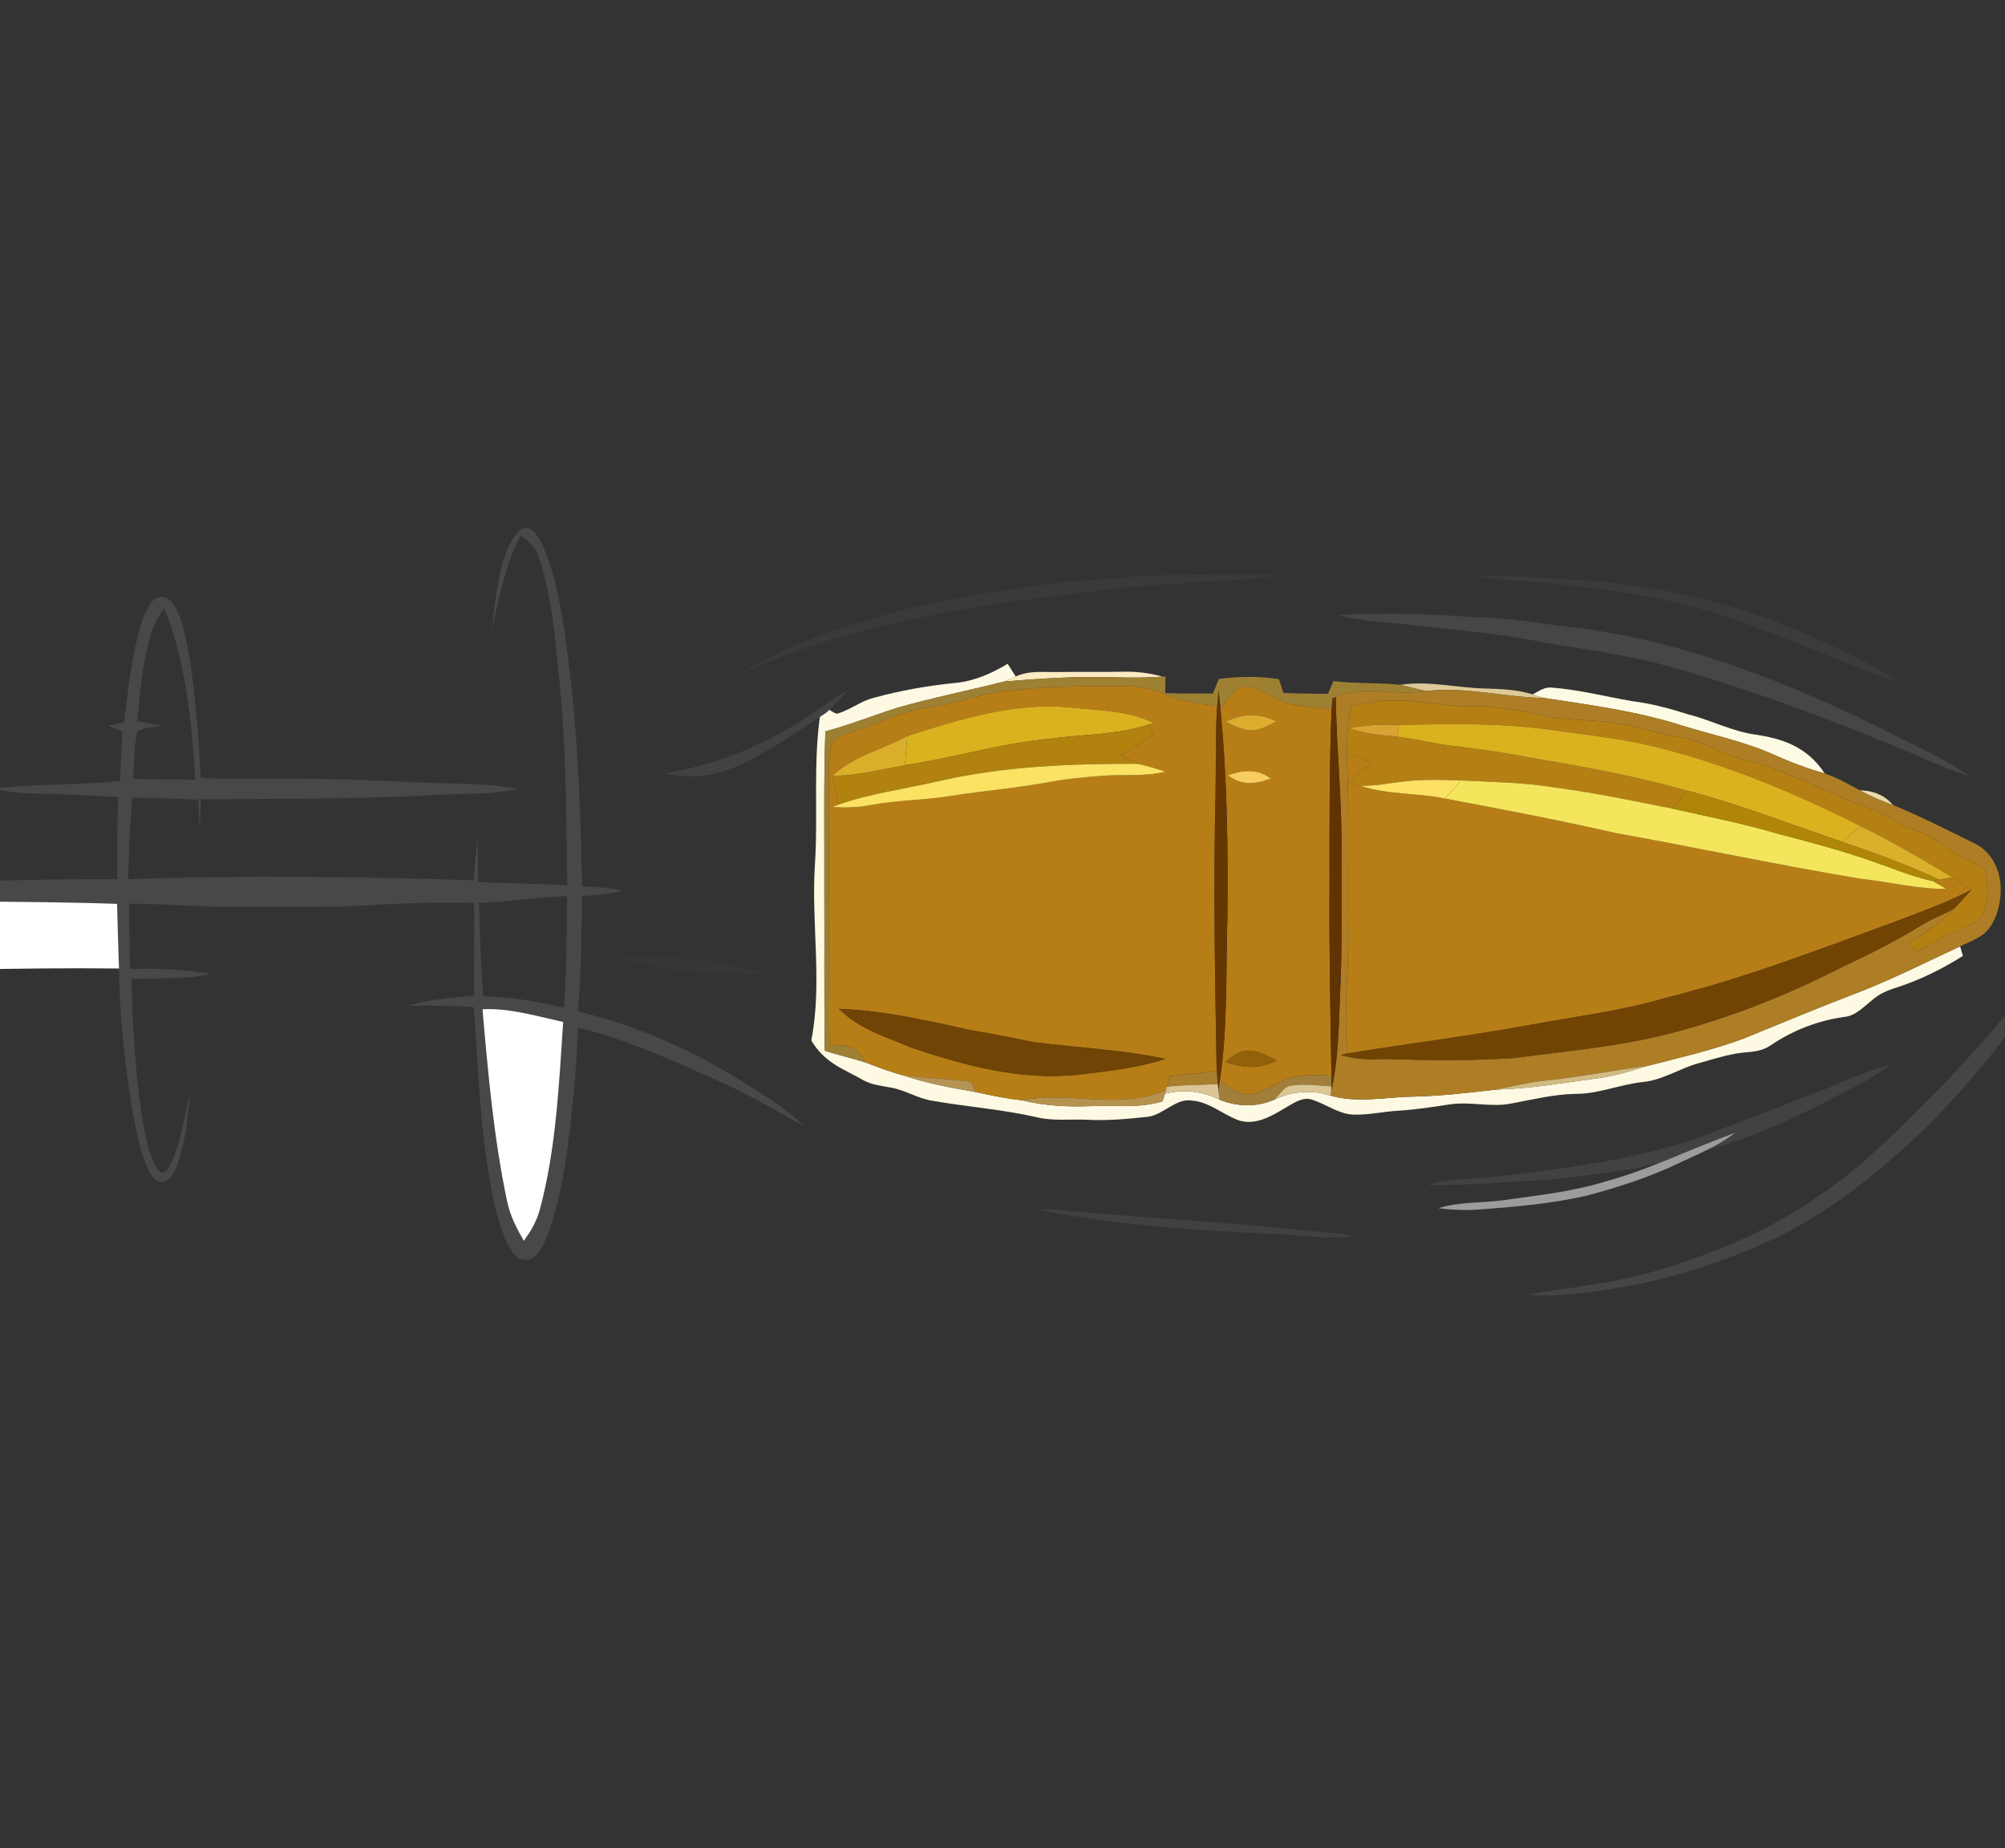 <?xml version="1.0" encoding="UTF-8" standalone="no"?>
<svg
   xmlns:dc="http://purl.org/dc/elements/1.1/"
   xmlns:cc="http://creativecommons.org/ns#"
   xmlns:rdf="http://www.w3.org/1999/02/22-rdf-syntax-ns#"
   xmlns:svg="http://www.w3.org/2000/svg"
   xmlns="http://www.w3.org/2000/svg"
   xmlns:sodipodi="http://sodipodi.sourceforge.net/DTD/sodipodi-0.dtd"
   xmlns:inkscape="http://www.inkscape.org/namespaces/inkscape"
   width="89.513pt"
   height="82.5pt"
   viewBox="0 0 89.513 82.5"
   version="1.1"
   id="svg334"
   sodipodi:docname="BULLET SPEED.svg"
   inkscape:version="1.0.2 (e86c870879, 2021-01-15, custom)">
  <rect x="0" y="0" width="89.513" height="82.5" fill="#333333" stroke="none"/>
  <defs
     id="defs338" />
  <sodipodi:namedview
     pagecolor="#ffffff"
     bordercolor="#666666"
     borderopacity="1"
     objecttolerance="10"
     gridtolerance="10"
     guidetolerance="10"
     inkscape:pageopacity="0"
     inkscape:pageshadow="2"
     inkscape:window-width="1920"
     inkscape:window-height="1017"
     id="namedview336"
     showgrid="false"
     inkscape:zoom="4.6289063"
     inkscape:cx="43.355483"
     inkscape:cy="49.709314"
     inkscape:window-x="-8"
     inkscape:window-y="-8"
     inkscape:window-maximized="1"
     inkscape:current-layer="svg334"
     inkscape:document-rotation="0" />
  <g
     id="#484846ff"
     transform="matrix(-0.132,0,0,0.211,102.7,-67.238)">
    <path
       fill="#484846"
       opacity="1"
       d="m 598.59,430.6 c 2.66,-0.93 5.26,0.92 6.82,2.95 4.19,5.26 5.08,12.13 6.29,18.52 -2.43,-7.08 -4.83,-14.36 -9.78,-20.16 -2.35,1.22 -5.06,2.31 -6.25,4.87 -4.23,7.81 -5.35,16.79 -6.76,25.44 -2.44,14.44 -2.35,29.13 -2.73,43.73 10.03,-0.33 20.06,-0.43 30.08,-0.63 0.07,-3.16 0.15,-6.31 0.26,-9.46 0.5,3 0.92,6.01 1.36,9.03 38.94,-0.75 77.89,-1.08 116.83,-0.22 -0.26,-5.77 -0.6,-11.53 -1.36,-17.24 -7.47,0.17 -14.95,0.08 -22.41,0.44 -0.16,2.15 -0.32,4.3 -0.49,6.46 -0.13,-2.2 -0.24,-4.38 -0.34,-6.56 -25.04,-0.13 -50.08,-0.03 -75.11,-0.77 -10.73,-0.65 -21.54,0.1 -32.21,-1.47 9.69,-1.1 19.45,-1.07 29.18,-1.21 18.34,-0.58 36.68,-0.99 55.02,-0.92 7.73,-0.04 15.47,0.14 23.19,-0.16 0.82,-9.62 1.79,-19.33 4.68,-28.59 1.09,-3.17 2.39,-6.53 5.13,-8.63 2.18,-1.72 5.51,-1.32 7.43,0.6 1.92,1.85 3.09,4.31 4.08,6.75 2.27,5.83 3.38,12.01 4.53,18.13 1.81,0.22 3.62,0.46 5.44,0.73 l -0.88,0.22 c -1.31,0.31 -2.62,0.62 -3.92,0.93 0.22,3.49 0.5,6.98 0.73,10.48 14.24,1.02 28.54,0.52 42.78,1.7 -5.36,0.72 -10.76,0.99 -16.15,1.02 -8.65,0.05 -17.29,0.5 -25.94,0.67 0.2,5.81 0.4,11.62 0.27,17.44 16.22,-0.11 32.43,0.16 48.65,0.44 7.16,0.12 14.35,-0.23 21.48,0.67 -2.91,0.58 -5.79,1.32 -8.66,2.04 8.05,-0.42 16.1,-1.02 24.18,-0.85 -0.68,0.64 -1.35,1.29 -2.01,1.95 -27.86,0.61 -55.72,0.35 -83.57,0.94 -0.15,4.56 -0.42,9.12 -0.65,13.68 -0.05,0.88 -0.09,1.76 -0.12,2.65 -0.31,8.37 -1.76,16.66 -3.73,24.78 -1.14,4.3 -2.34,8.64 -4.41,12.6 -1.16,2.03 -2.61,4.18 -4.9,5.01 -2.44,0.62 -5,-0.84 -6.21,-2.95 -2.94,-4.68 -3.89,-10.26 -4.57,-15.65 1.93,5.23 3.16,10.99 6.83,15.35 0.83,0.99 2.46,2.06 3.65,0.99 3.56,-3.02 4.69,-7.85 5.88,-12.16 2.14,-9.29 3.04,-18.84 3.35,-28.36 -8.93,-0.39 -17.91,0.2 -26.78,-1.1 9.04,-0.99 18.14,-1.2 27.22,-1.05 0.26,-4.61 0.33,-9.22 0.31,-13.82 -13.11,0.01 -26.19,0.87 -39.3,0.65 -11.96,-0.01 -23.93,0.08 -35.9,-0.11 -13.78,-0.56 -27.58,-0.93 -41.37,-0.7 -0.15,6.53 -0.16,13.07 -0.02,19.61 7.48,0.53 15.02,0.69 22.4,2.18 -7.47,-0.09 -14.94,-0.13 -22.4,0.29 -1.36,13.87 -2.24,28.01 -6.8,41.3 -1.45,3.81 -3.11,7.78 -6.23,10.55 -2.14,1.89 -5.48,2.14 -7.89,0.63 -2.25,-1.42 -3.72,-3.74 -4.97,-6.02 -3.46,-6.62 -5.3,-13.93 -6.63,-21.23 -1.29,-6.91 -2.23,-13.9 -2.62,-20.93 -16.06,2.44 -31.72,6.84 -47.32,11.23 -9.86,2.75 -19.49,6.22 -29.13,9.63 6.21,-3.84 13.08,-6.37 19.83,-9.07 18.25,-7.16 37.27,-12.35 56.67,-15.23 -1.28,-8.08 -1.21,-16.27 -1.43,-24.42 -4.57,-0.12 -9.15,-0.42 -13.68,-1.06 4.52,-0.81 9.12,-0.84 13.7,-0.97 0.45,-18.13 1.63,-36.36 5.94,-54.03 1.42,-5.79 3.13,-11.63 6.36,-16.69 1.29,-1.96 2.83,-3.96 5.08,-4.86 m 123.96,16.76 c -7.26,10.67 -9.25,23.75 -10.64,36.29 7.02,-0.13 14.05,-0.04 21.08,-0.22 -0.32,-3.37 -0.32,-6.81 -1.33,-10.07 -2.87,-0.83 -5.87,-0.93 -8.82,-1.11 2.92,-0.27 5.83,-0.6 8.73,-0.99 -0.82,-6.21 -1.84,-12.5 -4.44,-18.24 -1.03,-2.26 -2.87,-3.94 -4.58,-5.66 m -136.31,60.89 c 0.11,7.88 0.16,15.78 1.04,23.63 9.03,-1.35 18.12,-2.37 27.26,-2.42 0.97,-6.55 1.18,-13.16 1.44,-19.76 -9.93,-0.22 -19.81,-1.27 -29.74,-1.45 m 1.31,26.63 c 1.42,13.36 2.46,27.06 7.84,39.55 1.14,2.73 3.27,4.84 5.46,6.76 2.27,-2.49 4.57,-5.1 5.66,-8.36 4.47,-13.14 6.43,-26.95 8.34,-40.65 -9.19,-0.28 -18.24,1.45 -27.3,2.7 z"
       id="path181" />
  </g>
  <g
     id="#3b3b3bff"
     transform="matrix(-0.132,0,0,0.211,102.7,-67.238)">
    <path
       fill="#3b3b3b"
       opacity="1"
       d="m 240.92,441.48 c 12.42,-0.29 24.81,-1.25 37.24,-1.05 -7.92,1.37 -15.97,0.88 -23.94,1.6 -21.45,1.42 -42.99,3.14 -63.99,7.98 -14.54,3.31 -29.01,6.9 -43.46,10.63 -3.56,0.92 -7.16,1.7 -10.79,2.28 9.17,-3.98 18.87,-6.56 28.45,-9.35 24.88,-7.18 50.68,-10.68 76.49,-12.09 z"
       id="path184" />
  </g>
  <g
     id="#3a3a3aff"
     transform="matrix(-0.132,0,0,0.211,102.7,-67.238)">
    <path
       fill="#3a3a3a"
       opacity="1"
       d="m 345.75,440.36 c 16.91,0.06 33.84,-0.37 50.74,0.41 7.04,0.51 14.09,0.63 21.14,1.01 19.2,1.51 38.42,3.15 57.42,6.37 17.58,2.94 35.17,6.48 51.95,12.65 -6.49,-1.36 -12.87,-3.17 -19.34,-4.59 -31.85,-6.79 -64.34,-9.92 -96.79,-12.24 -12.94,-1.18 -25.93,-1.5 -38.9,-2.26 -8.75,-0.19 -17.5,-0.47 -26.22,-1.35 z"
       id="path187" />
  </g>
  <g
     id="#464646ff"
     transform="matrix(-0.132,0,0,0.211,102.7,-67.238)">
    <path
       fill="#464646"
       opacity="1"
       d="m 278.98,449.27 c 15.47,-0.73 30.98,-1.1 46.46,-0.46 -8.41,1.44 -16.96,1.46 -25.44,2.12 -13.25,0.91 -26.51,1.63 -39.71,3.13 -14.65,1.7 -29.39,2.75 -43.96,5.12 -29.72,5.13 -59.1,12.01 -88.24,19.75 -5.31,1.47 -10.64,2.91 -16.07,3.91 8.35,-3.73 17.22,-6.01 25.88,-8.84 33.94,-10.73 68.78,-19.21 104.3,-22.33 12.26,-0.77 24.48,-2.38 36.78,-2.4 z"
       id="path190" />
  </g>
  <g
     id="#fef9e2ff"
     transform="matrix(-0.132,0,0,0.211,102.7,-67.238)">
    <path
       fill="#fef9e2"
       opacity="1"
       d="m 437.23,459.1 c 5.7,2.15 11.65,3.71 17.75,4.05 9.3,0.59 18.57,1.6 27.75,3.18 4.2,0.66 8.07,2.66 12.27,3.33 1.48,-0.25 2.82,-0.99 4.19,-1.59 0.29,0.18 0.88,0.54 1.17,0.71 2.83,10.76 0.91,21.98 2.06,32.92 1.26,12.34 -2.58,24.98 1.21,37.09 -4.62,4.91 -11.41,6.14 -17.46,8.36 -3.09,1.08 -6.38,1.24 -9.6,1.62 -4.42,0.5 -8.61,2.12 -13.02,2.68 -12.14,1.37 -24.38,1.87 -36.48,3.63 -5.4,0.76 -10.85,0.35 -16.28,0.47 -6.96,0.26 -13.93,-0.14 -20.87,-0.6 -5.23,-0.35 -9.77,-4.09 -15.14,-3.43 -5.33,0.22 -10.1,2.76 -15.17,4.05 -5.38,1.31 -10.85,-0.44 -15.84,-2.36 -3.03,-1.05 -6.17,-2.57 -9.45,-1.91 -4.6,0.9 -8.95,3.01 -13.69,3.16 -5.19,0.17 -10.35,-0.63 -15.53,-0.81 -5.81,-0.22 -11.6,-0.78 -17.38,-1.33 -6.93,-0.68 -13.89,0.68 -20.81,-0.19 -7.28,-0.84 -14.54,-1.98 -21.88,-2.04 -7.67,0.01 -15.13,-2.03 -22.75,-2.52 -6.47,-0.36 -12.5,-2.91 -18.83,-3.98 -3.97,-0.69 -7.92,-1.47 -11.92,-1.96 -4.11,-0.53 -8.42,-0.13 -12.32,-1.79 -7.98,-3.38 -16.53,-5.31 -25.15,-6.05 -3.65,-0.21 -6.71,-2.31 -9.88,-3.88 -2.75,-1.4 -5.82,-1.94 -8.81,-2.58 -7.25,-1.51 -14.35,-3.72 -21.24,-6.43 0.24,-0.51 0.72,-1.52 0.96,-2.02 11.08,3.23 22.1,6.69 33.31,9.47 13.36,3.18 26.65,6.64 39.96,10.05 10.7,2.47 21.6,4.02 32.44,5.77 5.4,1.01 10.8,2.1 16.28,2.56 11.6,0.96 23.18,2.27 34.83,2.45 9.34,0.66 18.69,1.36 28.06,1.49 9.37,0.07 18.82,1.46 28.13,-0.22 6.23,-1.26 12.65,-0.98 18.75,0.81 6.11,1.7 12.59,1.6 18.72,0.05 5.98,-1.86 12.31,-2.22 18.48,-1.25 0.19,0.4 0.55,1.2 0.74,1.6 7.97,1.56 16.13,0.78 24.2,1.02 7.83,0.19 15.68,-0.05 23.44,-1.24 5.3,-0.33 10.56,-1.06 15.83,-1.77 8.06,-0.87 16.13,-1.79 24.07,-3.46 4.3,-0.7 8.54,-1.7 12.78,-2.73 4.63,-0.95 9.33,-1.58 13.97,-2.53 0.25,-11.31 0.06,-22.63 0.15,-33.95 -0.08,-11.2 0.26,-22.41 -0.35,-33.6 -8.07,-1.36 -16.02,-3.33 -24.05,-4.94 -12.12,-2.18 -24.35,-3.7 -36.51,-5.62 -1.29,-0.34 -2.55,-0.72 -3.82,-1.06 0.9,-0.9 1.82,-1.79 2.73,-2.68 z"
       id="path196" />
  </g>
  <g
     id="#fbeac3ff"
     transform="matrix(-0.132,0,0,0.211,102.7,-67.238)">
    <path
       fill="#fbeac3"
       opacity="1"
       d="m 384.83,461.82 c 4.34,-0.78 8.76,-1.1 13.17,-1.05 7.33,0.11 14.67,-0.02 22,0.07 4.84,0.08 9.78,-0.41 14.5,0.94 1.27,0.34 2.53,0.72 3.82,1.06 -12.1,-0.62 -24.21,-1.13 -36.32,-0.9 -5.72,0.11 -11.45,0.13 -17.17,-0.12 z"
       id="path199" />
  </g>
  <path
     fill="#424242"
     opacity="1"
     d="m 37.861,30.812 c -0.412,0.232 -0.817,0.492 -1.216,0.775 -2.205,1.576 -4.571,2.552 -6.971,2.935 0.971,0.226 1.965,0.173 2.92,-0.19 1.486,-0.594 2.891,-1.602 4.304,-2.523 0.038,-0.036 0.116,-0.112 0.154,-0.15 0.275,-0.27 0.544,-0.556 0.81,-0.847 z"
     id="path204"
     style="stroke-width:0.167" />
  <path
     fill="#424242"
     opacity="1"
     d="m 84.423,47.52 c -1.197,0.281 -2.347,0.909 -3.526,1.323 -1.679,0.668 -3.367,1.278 -5.045,1.95 -2.991,0.997 -6.043,1.388 -9.085,1.737 -1.005,0.127 -2.02,0.068 -3.016,0.361 1.765,0.044 3.526,-0.142 5.289,-0.22 2.338,-0.237 4.682,-0.522 6.981,-1.285 2.182,-0.568 4.31,-1.568 6.406,-2.675 0.679,-0.338 1.347,-0.725 1.995,-1.192 z"
     id="path206"
     style="stroke-width:0.167" />
  <g
     id="#9e8033ff"
     transform="matrix(-0.132,0,0,0.211,102.7,-67.238)">
    <path
       fill="#9e8033"
       opacity="1"
       d="m 345.47,462.36 c 6.76,-0.69 13.57,-0.59 20.34,-0.07 0.65,1.03 1.31,2.06 1.97,3.1 5.39,0.02 10.78,0.01 16.17,-0.09 -0.04,-0.88 -0.11,-2.63 -0.14,-3.51 l 1.02,0.03 c 5.72,0.25 11.45,0.23 17.17,0.12 12.11,-0.23 24.22,0.28 36.32,0.9 12.16,1.92 24.39,3.44 36.51,5.62 8.03,1.61 15.98,3.58 24.05,4.94 0.61,11.19 0.27,22.4 0.35,33.6 -0.09,11.32 0.1,22.64 -0.15,33.95 -4.64,0.95 -9.34,1.58 -13.97,2.53 1.43,-1.21 2.81,-2.69 4.69,-3.15 2.52,-0.58 5.12,-0.55 7.7,-0.66 0.27,-18.9 0.04,-37.8 0.26,-56.7 -0.12,-2.48 -0.05,-5.13 -1.32,-7.34 -2.64,-1.41 -5.64,-1.88 -8.52,-2.53 -7.4,-1.47 -14.62,-3.91 -22.17,-4.53 -10.29,-0.83 -20.34,-3.53 -30.69,-3.82 -13,-1.14 -26.06,-0.82 -39.09,-0.91 -4.14,0.07 -8.24,0.74 -12.23,1.83 -5.68,1.51 -11.56,1.96 -17.4,2.35 -0.15,-1.15 -0.31,-2.27 -0.47,-3.4 -0.22,1.37 -0.43,2.75 -0.63,4.13 -2.44,-2.1 -4.97,-4.74 -8.39,-4.88 -4.91,0.06 -9.25,2.74 -14.02,3.52 -5.01,0.85 -10.11,0.88 -15.15,1.48 -0.08,-0.82 -0.19,-1.64 -0.31,-2.44 -0.28,-0.08 -0.84,-0.23 -1.12,-0.31 -10.11,-2.75 -20.57,-0.07 -30.83,-1.27 3,-0.37 5.98,-0.93 8.99,-1.3 7.53,-0.52 15.1,-0.2 22.63,-0.8 0.61,0.9 1.22,1.8 1.83,2.71 5.04,-0.03 10.07,-0.07 15.1,-0.2 0.5,-0.97 1,-1.94 1.5,-2.9 z"
       id="path209" />
  </g>
  <g
     id="#deca99ff"
     transform="matrix(-0.132,0,0,0.211,102.7,-67.238)">
    <path
       fill="#deca99"
       opacity="1"
       d="m 275.95,464.32 c 9.49,-0.14 18.96,-1.69 28.46,-0.77 -3.01,0.37 -5.99,0.93 -8.99,1.3 -13.27,-0.94 -26.43,1.35 -39.68,1.49 1.29,-0.25 2.59,-0.5 3.89,-0.76 5.37,-1.06 10.86,-1.14 16.32,-1.26 z"
       id="path212" />
  </g>
  <g
     id="#fefbe4ff"
     transform="matrix(-0.132,0,0,0.211,102.7,-67.238)">
    <path
       fill="#fefbe4"
       opacity="1"
       d="m 226.05,467 c 9.04,-0.98 18.04,-2.44 27.13,-2.86 2.25,-0.2 4.36,0.71 6.45,1.44 -1.3,0.26 -2.6,0.51 -3.89,0.76 -15.48,1.47 -31.03,2.74 -46.31,5.77 -10.45,2.06 -21.08,3.34 -31.36,6.23 -5.66,1.6 -11.4,2.93 -17.19,3.97 6.14,-5.93 15,-7.39 23.16,-8.21 7.79,-0.59 15.25,-3.09 22.94,-4.29 6.31,-1.26 12.65,-2.32 19.07,-2.81 z"
       id="path215" />
  </g>
  <g
     id="#b77e17ff"
     transform="matrix(-0.132,0,0,0.211,102.7,-67.238)">
    <path
       fill="#b77e17"
       opacity="1"
       d="m 342.83,467.39 c 4.77,-0.78 9.11,-3.46 14.02,-3.52 3.42,0.14 5.95,2.78 8.39,4.88 -2.28,14.62 -2.6,29.47 -2.33,44.24 0.54,11.42 -0.14,23.01 2.52,34.22 -3.28,1.46 -6.67,3.32 -10.38,3.01 -4.91,-0.54 -9.38,-2.89 -14.24,-3.63 -4.34,-0.68 -8.74,-0.47 -13.11,-0.38 0.4,-13.73 0.83,-27.46 0.65,-41.2 0.01,-12.05 0.1,-24.11 -0.67,-36.14 5.04,-0.6 10.14,-0.63 15.15,-1.48 m 3.51,3.88 c 2.79,0.97 5.66,1.94 8.64,1.93 2.89,-0.12 5.69,-0.96 8.42,-1.85 -5.55,-1.77 -11.49,-1.83 -17.06,-0.08 m 1.92,12.09 c 4.78,1.19 9.92,1.61 14.45,-0.68 -4.81,-1.05 -9.9,-1.53 -14.45,0.68 m -2.04,59.65 c 5.63,1.88 11.64,1.68 17.34,0.29 -2.09,-1.01 -4.21,-2.14 -6.57,-2.33 -3.7,-0.24 -7.29,0.91 -10.77,2.04 z"
       id="path218" />
    <path
       fill="#b77e17"
       opacity="1"
       d="m 383.74,465.67 c 3.99,-1.09 8.09,-1.76 12.23,-1.83 13.03,0.09 26.09,-0.23 39.09,0.91 10.35,0.29 20.4,2.99 30.69,3.82 7.55,0.62 14.77,3.06 22.17,4.53 2.88,0.65 5.88,1.12 8.52,2.53 1.27,2.21 1.2,4.86 1.32,7.34 -0.22,18.9 0.01,37.8 -0.26,56.7 -2.58,0.11 -5.18,0.08 -7.7,0.66 -1.88,0.46 -3.26,1.94 -4.69,3.15 -4.24,1.03 -8.48,2.03 -12.78,2.73 -7.61,0.43 -15.23,0.78 -22.84,1.32 -0.31,0.53 -0.93,1.61 -1.23,2.14 -5.27,0.71 -10.53,1.44 -15.83,1.77 -16.17,-1.98 -32.74,2.1 -48.72,-2.1 l -0.34,-0.76 c -0.26,-0.56 -0.77,-1.69 -1.03,-2.26 -5.27,-0.38 -10.55,-0.58 -15.81,-1.1 0.57,-19.73 1.14,-39.49 0.36,-59.23 -0.18,-5.99 0.15,-12.01 -0.55,-17.97 5.84,-0.39 11.72,-0.84 17.4,-2.35 m 30.94,2.76 c -9.02,0.56 -18.2,0.58 -26.94,3.19 0.5,0.1 1.49,0.29 1.99,0.39 -0.57,0.69 -1.13,1.38 -1.69,2.08 3.61,1.64 7.3,3.08 11.05,4.36 -2,0.55 -4,1.1 -5.96,1.77 l 0.47,0.03 c -3.32,0.34 -6.58,1.06 -9.85,1.67 7.36,1.12 14.83,0.51 22.23,0.91 5.61,0.29 11.23,0.6 16.81,1.25 11.01,1.3 22.09,1.85 33.12,2.93 9.34,0.96 18.75,0.92 28.08,2.02 4.12,0.5 8.28,0.55 12.43,0.35 -0.5,-0.12 -1.5,-0.37 -2,-0.49 0.68,-2.04 1.37,-4.07 2.06,-6.1 -7.8,-4.48 -16.91,-5.5 -25.31,-8.41 -18.56,-3.74 -37.47,-7.35 -56.49,-5.95 m 35.18,68.16 c -7.22,0.76 -14.42,1.67 -21.61,2.58 -14.8,1.15 -29.68,1.56 -44.41,3.53 9.59,1.93 19.37,2.59 29.12,3.3 19.3,1.36 38.56,-1.79 57.37,-5.82 8.15,-2.2 16.7,-3.64 24.02,-8.08 -14.92,0.33 -29.73,2.45 -44.49,4.49 z"
       id="path220" />
    <path
       fill="#b77e17"
       opacity="1"
       d="m 314.05,479.98 c 2.8,-0.67 5.61,-1.33 8.43,-1.89 -0.8,12.28 -0.21,24.6 -0.46,36.9 -0.29,8.86 1.78,17.71 0.21,26.53 -20.27,-2.02 -40.58,-3.65 -60.83,-5.92 -15.67,-1.85 -31.44,-2.99 -46.97,-5.86 -25.99,-4.03 -51.58,-10.16 -77.19,-16.04 -8.67,-2.09 -17.4,-3.99 -25.89,-6.77 2.08,-0.98 4.19,-1.92 6.37,-2.67 1.45,0.12 2.9,0.32 4.35,0.49 0.6,0.07 1.79,0.22 2.39,0.29 -1.58,0.51 -3.13,1.1 -4.68,1.69 9.75,0.04 19.4,-1.49 29.11,-2.17 27.47,-2.83 54.84,-6.53 82.29,-9.6 19.33,-2.76 38.73,-5.05 58.12,-7.35 9.55,-1.25 19.29,-0.73 28.74,-2.73 1.27,-0.25 2.54,-0.52 3.81,-0.8 -2.51,-1.54 -5.14,-2.85 -7.8,-4.1 z"
       id="path222" />
  </g>
  <g
     id="#ad7e26ff"
     transform="matrix(-0.132,0,0,0.211,102.7,-67.238)">
    <path
       fill="#ad7e26"
       opacity="1"
       d="m 255.74,466.34 c 13.25,-0.14 26.41,-2.43 39.68,-1.49 10.26,1.2 20.72,-1.48 30.83,1.27 -0.23,10.98 -2.16,21.86 -1.95,32.85 0.14,9.82 -0.32,19.65 0.45,29.45 0.52,7.09 0.53,14.38 3.06,21.13 l 0.29,0.9 c -9.31,1.68 -18.76,0.29 -28.13,0.22 -9.37,-0.13 -18.72,-0.83 -28.06,-1.49 -5.63,-0.7 -11.24,-1.57 -16.9,-1.93 -11.43,-0.74 -22.8,-2.15 -34.21,-3.08 -10.84,-1.75 -21.74,-3.3 -32.44,-5.77 -13.31,-3.41 -26.6,-6.87 -39.96,-10.05 -11.21,-2.78 -22.23,-6.24 -33.31,-9.47 -2.59,-0.76 -5.22,-1.39 -7.69,-2.49 -4.34,-1.93 -6.98,-7.21 -5.75,-11.82 1.15,-3.81 4.67,-6.29 8.33,-7.39 9.22,-2.86 18.43,-5.8 27.79,-8.2 3.77,-0.88 7.53,-1.86 11.2,-3.11 3.93,-1.31 7.84,-2.74 11.91,-3.56 5.79,-1.04 11.53,-2.37 17.19,-3.97 10.28,-2.89 20.91,-4.17 31.36,-6.23 15.28,-3.03 30.83,-4.3 46.31,-5.77 m 26.18,1.75 c -8.99,-0.26 -17.91,0.85 -26.8,2.1 -8.13,0.99 -16.36,0.63 -24.49,1.57 -6.89,0.61 -13.64,2.2 -20.52,2.84 -7.51,0.57 -14.49,3.7 -21.92,4.72 -15.04,2.39 -29.44,7.52 -44.28,10.79 -4.88,1.39 -9.58,3.45 -14.6,4.4 -6.17,1.11 -11.33,5.08 -17.47,6.27 -1.74,0.58 -3.82,0.68 -5.19,2 -1.19,3.04 -1.15,7 1.03,9.6 1.97,1.75 4.72,2.08 7.15,2.85 5.11,1.22 10.03,3.09 14.98,4.83 0.83,-0.66 1.65,-1.31 2.48,-1.96 -5.19,-2.14 -10.55,-4.02 -15.21,-7.23 3.74,1.35 7.67,2.16 11.37,3.64 8.63,3.34 17.48,6.09 26.36,8.68 19.2,6.17 38.84,10.97 58.75,14.17 17.43,2.78 35.07,3.7 52.64,5.16 14.26,0.58 28.54,0.49 42.81,0.19 5.2,0.13 10.44,0.18 15.56,-0.87 -0.59,-0.08 -1.76,-0.24 -2.34,-0.32 1.57,-8.82 -0.5,-17.67 -0.21,-26.53 0.25,-12.3 -0.34,-24.62 0.46,-36.9 0.08,-3.41 -0.46,-6.8 -1.51,-10.03 -4.3,-0.53 -8.6,-1.07 -12.94,-1.16 -8.72,-0.24 -17.39,1.11 -26.11,1.19 z"
       id="path225" />
  </g>
  <g
     id="#663600ff"
     transform="matrix(-0.132,0,0,0.211,102.7,-67.238)">
    <path
       fill="#663600"
       opacity="1"
       d="m 365.87,464.62 c 0.16,1.13 0.32,2.25 0.47,3.4 0.7,5.96 0.37,11.98 0.55,17.97 0.78,19.74 0.21,39.5 -0.36,59.23 -0.08,0.7 -0.25,2.09 -0.34,2.78 -0.06,0.38 -0.19,1.13 -0.26,1.51 -0.12,-0.58 -0.37,-1.72 -0.5,-2.3 -2.66,-11.21 -1.98,-22.8 -2.52,-34.22 -0.27,-14.77 0.05,-29.62 2.33,-44.24 0.2,-1.38 0.41,-2.76 0.63,-4.13 z"
       id="path228" />
  </g>
  <g
     id="#613300ff"
     transform="matrix(-0.132,0,0,0.211,102.7,-67.238)">
    <path
       fill="#613300"
       opacity="1"
       d="m 326.25,466.12 c 0.28,0.08 0.84,0.23 1.12,0.31 0.12,0.8 0.23,1.62 0.31,2.44 0.77,12.03 0.68,24.09 0.67,36.14 0.18,13.74 -0.25,27.47 -0.65,41.2 0.01,0.57 0.03,1.71 0.04,2.28 l 0.07,1.06 c -2.53,-6.75 -2.54,-14.04 -3.06,-21.13 -0.77,-9.8 -0.31,-19.63 -0.45,-29.45 -0.21,-10.99 1.72,-21.87 1.95,-32.85 z"
       id="path231" />
  </g>
  <g
     id="#b48013ff"
     transform="matrix(-0.132,0,0,0.211,102.7,-67.238)">
    <path
       fill="#b48013"
       opacity="1"
       d="m 281.92,468.09 c 8.72,-0.08 17.39,-1.43 26.11,-1.19 4.34,0.09 8.64,0.63 12.94,1.16 1.05,3.23 1.59,6.62 1.51,10.03 -2.82,0.56 -5.63,1.22 -8.43,1.89 2.66,1.25 5.29,2.56 7.8,4.1 -1.27,0.28 -2.54,0.55 -3.81,0.8 -4.68,0.14 -9.32,-0.49 -13.98,-0.83 -6.7,-0.53 -13.43,-0.42 -20.15,-0.27 -10.61,0.34 -21.24,0.39 -31.81,1.5 -13.36,1.06 -26.65,2.87 -39.95,4.48 -1.59,-1.27 -3.18,-2.54 -4.77,-3.81 17.72,-3.14 35.62,-5.15 53.5,-7.03 8.58,-1.09 17.19,-1.81 25.81,-2.46 6.31,-0.45 12.57,-1.49 18.89,-1.95 5.39,-0.3 10.82,-0.56 16.1,-1.77 -5.61,-0.73 -11.26,-0.85 -16.91,-0.7 -17.25,-0.25 -34.53,-0.46 -51.73,1.07 -11.77,1.07 -23.6,1.76 -35.28,3.61 -23.41,3.66 -46.43,9.56 -69.01,16.72 -10.48,3.2 -20.78,6.96 -31.03,10.82 -2.18,0.75 -4.29,1.69 -6.37,2.67 1.87,1.36 3.75,2.72 5.73,3.94 4.66,3.21 10.02,5.09 15.21,7.23 -0.83,0.65 -1.65,1.3 -2.48,1.96 -4.95,-1.74 -9.87,-3.61 -14.98,-4.83 -2.43,-0.77 -5.18,-1.1 -7.15,-2.85 -2.18,-2.6 -2.22,-6.56 -1.03,-9.6 1.37,-1.32 3.45,-1.42 5.19,-2 6.14,-1.19 11.3,-5.16 17.47,-6.27 5.02,-0.95 9.72,-3.01 14.6,-4.4 14.84,-3.27 29.24,-8.4 44.28,-10.79 7.43,-1.02 14.41,-4.15 21.92,-4.72 6.88,-0.64 13.63,-2.23 20.52,-2.84 8.13,-0.94 16.36,-0.58 24.49,-1.57 8.89,-1.25 17.81,-2.36 26.8,-2.1 z"
       id="path234" />
  </g>
  <g
     id="#dab11fff"
     transform="matrix(-0.132,0,0,0.211,102.7,-67.238)">
    <path
       fill="#dab11f"
       opacity="1"
       d="m 414.68,468.43 c 19.02,-1.4 37.93,2.21 56.49,5.95 0.27,2.05 0.54,4.1 0.79,6.16 -16.37,-1.48 -32.54,-4.66 -48.97,-5.57 -11.09,-0.99 -22.31,-0.76 -33.26,-2.96 -0.5,-0.1 -1.49,-0.29 -1.99,-0.39 8.74,-2.61 17.92,-2.63 26.94,-3.19 z"
       id="path237" />
    <path
       fill="#dab11f"
       opacity="1"
       d="m 253.04,473.11 c 17.2,-1.53 34.48,-1.32 51.73,-1.07 0.2,0.62 0.6,1.85 0.81,2.47 -6.32,0.46 -12.58,1.5 -18.89,1.95 -8.62,0.65 -17.23,1.37 -25.81,2.46 -17.88,1.88 -35.78,3.89 -53.5,7.03 -17.59,2.88 -34.92,7.11 -52.34,10.82 -2.1,-1.11 -4.19,-2.22 -6.29,-3.33 22.58,-7.16 45.6,-13.06 69.01,-16.72 11.68,-1.85 23.51,-2.54 35.28,-3.61 z"
       id="path239" />
  </g>
  <g
     id="#dcad2eff"
     transform="matrix(-0.132,0,0,0.211,102.7,-67.238)">
    <path
       fill="#dcad2e"
       opacity="1"
       d="m 346.34,471.27 c 5.57,-1.75 11.51,-1.69 17.06,0.08 -2.73,0.89 -5.53,1.73 -8.42,1.85 -2.98,0.01 -5.85,-0.96 -8.64,-1.93 z"
       id="path242" />
  </g>
  <g
     id="#d8a332ff"
     transform="matrix(-0.132,0,0,0.211,102.7,-67.238)">
    <path
       fill="#d8a332"
       opacity="1"
       d="m 304.77,472.04 c 5.65,-0.15 11.3,-0.03 16.91,0.7 -5.28,1.21 -10.71,1.47 -16.1,1.77 -0.21,-0.62 -0.61,-1.85 -0.81,-2.47 z"
       id="path248" />
  </g>
  <g
     id="#b1820eff"
     transform="matrix(-0.132,0,0,0.211,102.7,-67.238)">
    <path
       fill="#b1820e"
       opacity="1"
       d="m 389.73,472.01 c 10.95,2.2 22.17,1.97 33.26,2.96 16.43,0.91 32.6,4.09 48.97,5.57 8.16,0.93 16.29,2.23 24.52,2.25 -0.69,2.03 -1.38,4.06 -2.06,6.1 -11.05,-2.41 -22.36,-3.3 -33.54,-4.92 -22.27,-3.22 -44.81,-3.73 -67.28,-3.72 l -0.47,-0.03 c 1.96,-0.67 3.96,-1.22 5.96,-1.77 -3.75,-1.28 -7.44,-2.72 -11.05,-4.36 0.56,-0.7 1.12,-1.39 1.69,-2.08 z"
       id="path251" />
  </g>
  <g
     id="#daaf2aff"
     transform="matrix(-0.132,0,0,0.211,102.7,-67.238)">
    <path
       fill="#daaf2a"
       opacity="1"
       d="m 471.17,474.38 c 8.4,2.91 17.51,3.93 25.31,8.41 -8.23,-0.02 -16.36,-1.32 -24.52,-2.25 -0.25,-2.06 -0.52,-4.11 -0.79,-6.16 z"
       id="path254" />
  </g>
  <g
     id="#fbe263ff"
     transform="matrix(-0.132,0,0,0.211,102.7,-67.238)">
    <path
       fill="#fbe263"
       opacity="1"
       d="m 393.6,480.25 c 22.47,-0.01 45.01,0.5 67.28,3.72 11.18,1.62 22.49,2.51 33.54,4.92 0.5,0.12 1.5,0.37 2,0.49 -4.15,0.2 -8.31,0.15 -12.43,-0.35 -9.33,-1.1 -18.74,-1.06 -28.08,-2.02 -11.03,-1.08 -22.11,-1.63 -33.12,-2.93 -5.58,-0.65 -11.2,-0.96 -16.81,-1.25 -7.4,-0.4 -14.87,0.21 -22.23,-0.91 3.27,-0.61 6.53,-1.33 9.85,-1.67 z"
       id="path257" />
  </g>
  <g
     id="#f6cd5eff"
     transform="matrix(-0.132,0,0,0.211,102.7,-67.238)">
    <path
       fill="#f6cd5e"
       opacity="1"
       d="m 348.26,483.36 c 4.55,-2.21 9.64,-1.73 14.45,-0.68 -4.53,2.29 -9.67,1.87 -14.45,0.68 z"
       id="path260" />
  </g>
  <g
     id="#f4e55dff"
     transform="matrix(-0.132,0,0,0.211,102.7,-67.238)">
    <path
       fill="#f4e55d"
       opacity="1"
       d="m 252.1,485.28 c 10.57,-1.11 21.2,-1.16 31.81,-1.5 1.79,1.27 3.59,2.55 5.39,3.83 -19.39,2.3 -38.79,4.59 -58.12,7.35 -27.45,3.07 -54.82,6.77 -82.29,9.6 -9.71,0.68 -19.36,2.21 -29.11,2.17 1.55,-0.59 3.1,-1.18 4.68,-1.69 6.82,-0.91 13.47,-2.71 20.19,-4.14 10.47,-2.31 21.05,-4.07 31.64,-5.78 11.88,-2.21 23.89,-3.68 35.86,-5.36 13.3,-1.61 26.59,-3.42 39.95,-4.48 z"
       id="path263" />
  </g>
  <g
     id="#fce165ff"
     transform="matrix(-0.132,0,0,0.211,102.7,-67.238)">
    <path
       fill="#fce165"
       opacity="1"
       d="m 283.91,483.78 c 6.72,-0.15 13.45,-0.26 20.15,0.27 4.66,0.34 9.3,0.97 13.98,0.83 -9.45,2 -19.19,1.48 -28.74,2.73 -1.8,-1.28 -3.6,-2.56 -5.39,-3.83 z"
       id="path266" />
  </g>
  <g
     id="#e9d9abff"
     transform="matrix(-0.132,0,0,0.211,102.7,-67.238)">
    <path
       fill="#e9d9ab"
       opacity="1"
       d="m 137.77,488.98 c 3.25,-2.36 7.26,-3.06 11.2,-3.11 -3.67,1.25 -7.43,2.23 -11.2,3.11 z"
       id="path269" />
  </g>
  <g
     id="#af8608ff"
     transform="matrix(-0.132,0,0,0.211,102.7,-67.238)">
    <path
       fill="#af8608"
       opacity="1"
       d="m 155.04,496.77 c 17.42,-3.71 34.75,-7.94 52.34,-10.82 1.59,1.27 3.18,2.54 4.77,3.81 -11.97,1.68 -23.98,3.15 -35.86,5.36 -10.59,1.71 -21.17,3.47 -31.64,5.78 -6.72,1.43 -13.37,3.23 -20.19,4.14 -0.6,-0.07 -1.79,-0.22 -2.39,-0.29 10.87,-3.13 21.89,-5.69 32.97,-7.98 z"
       id="path272" />
  </g>
  <g
     id="#d9b02aff"
     transform="matrix(-0.132,0,0,0.211,102.7,-67.238)">
    <path
       fill="#d9b02a"
       opacity="1"
       d="m 117.72,504.26 c 10.25,-3.86 20.55,-7.62 31.03,-10.82 2.1,1.11 4.19,2.22 6.29,3.33 -11.08,2.29 -22.1,4.85 -32.97,7.98 -1.45,-0.17 -2.9,-0.37 -4.35,-0.49 z"
       id="path275" />
  </g>
  <g
     id="#714404ff"
     transform="matrix(-0.132,0,0,0.211,102.7,-67.238)">
    <path
       fill="#714404"
       opacity="1"
       d="m 111.35,506.93 c 8.49,2.78 17.22,4.68 25.89,6.77 25.61,5.88 51.2,12.01 77.19,16.04 15.53,2.87 31.3,4.01 46.97,5.86 20.25,2.27 40.56,3.9 60.83,5.92 0.58,0.08 1.75,0.24 2.34,0.32 -5.12,1.05 -10.36,1 -15.56,0.87 -14.27,0.3 -28.55,0.39 -42.81,-0.19 -17.57,-1.46 -35.21,-2.38 -52.64,-5.16 -19.91,-3.2 -39.55,-8 -58.75,-14.17 -8.88,-2.59 -17.73,-5.34 -26.36,-8.68 -3.7,-1.48 -7.63,-2.29 -11.37,-3.64 -1.98,-1.22 -3.86,-2.58 -5.73,-3.94 z"
       id="path281" />
  </g>
  <g
     id="#fffffeff"
     transform="matrix(-0.132,0,0,0.211,102.7,-67.238)">
    <path
       fill="#fffffe"
       opacity="1"
       d="m 738.43,509.88 c 27.85,-0.59 55.71,-0.33 83.57,-0.94 5.39,-0.12 10.79,-0.11 16.19,-0.13 0.33,4.55 0.78,9.11 1.06,13.67 -0.02,0.49 -0.05,1.46 -0.06,1.94 -33.8,-0.36 -67.6,-1.08 -101.41,-0.86 0.23,-4.56 0.5,-9.12 0.65,-13.68 z"
       id="path284" />
    <path
       fill="#fffffe"
       opacity="1"
       d="m 587.55,534.88 c 9.06,-1.25 18.11,-2.98 27.3,-2.7 -1.91,13.7 -3.87,27.51 -8.34,40.65 -1.09,3.26 -3.39,5.87 -5.66,8.36 -2.19,-1.92 -4.32,-4.03 -5.46,-6.76 -5.38,-12.49 -6.42,-26.19 -7.84,-39.55 z"
       id="path286" />
  </g>
  <g
     id="#454543ff"
     transform="matrix(-0.132,0,0,0.211,102.7,-67.238)">
    <path
       fill="#454543"
       opacity="1"
       d="m 75.14,512.89 c 4.98,3.99 9.45,8.55 14.39,12.59 9.39,7.74 19.4,14.69 29.48,21.5 14.75,9.32 29.45,19 45.74,25.48 8.94,3.85 18.21,6.86 27.61,9.36 15.42,4.03 31.1,7.23 46.99,8.57 7.29,0.9 14.62,1.23 21.9,2.2 -9.62,0.36 -19.25,-0.22 -28.81,-1.3 -17.58,-1.69 -34.98,-5.08 -51.98,-9.86 -19.26,-5.34 -37.32,-14.24 -54.38,-24.53 -13.45,-8.53 -26.34,-18.07 -37.77,-29.2 -4.73,-4.62 -9.54,-9.24 -13.17,-14.81 z"
       id="path295" />
  </g>
  <g
     id="#363636ff"
     transform="matrix(-0.132,0,0,0.211,102.7,-67.238)">
    <path
       fill="#363636"
       opacity="1"
       d="m 519.82,524.59 c 15.9,-3.12 32.19,-3.69 48.35,-3.18 -15.93,2.85 -32.19,3.73 -48.35,3.18 z"
       id="path298" />
  </g>
  <g
     id="#704404ff"
     transform="matrix(-0.132,0,0,0.211,102.7,-67.238)">
    <path
       fill="#704404"
       opacity="1"
       d="m 449.86,536.59 c 14.76,-2.04 29.57,-4.16 44.49,-4.49 -7.32,4.44 -15.87,5.88 -24.02,8.08 -18.81,4.03 -38.07,7.18 -57.37,5.82 -9.75,-0.71 -19.53,-1.37 -29.12,-3.3 14.73,-1.97 29.61,-2.38 44.41,-3.53 7.19,-0.91 14.39,-1.82 21.61,-2.58 z"
       id="path301" />
  </g>
  <g
     id="#936109ff"
     transform="matrix(-0.132,0,0,0.211,102.7,-67.238)">
    <path
       fill="#936109"
       opacity="1"
       d="m 346.22,543.01 c 3.48,-1.13 7.07,-2.28 10.77,-2.04 2.36,0.19 4.48,1.32 6.57,2.33 -5.7,1.39 -11.71,1.59 -17.34,-0.29 z"
       id="path304" />
  </g>
  <g
     id="#d2bb83ff"
     transform="matrix(-0.132,0,0,0.211,102.7,-67.238)">
    <path
       fill="#d2bb83"
       opacity="1"
       d="m 220.8,544.17 c 11.41,0.93 22.78,2.34 34.21,3.08 5.66,0.36 11.27,1.23 16.9,1.93 -11.65,-0.18 -23.23,-1.49 -34.83,-2.45 -5.48,-0.46 -10.88,-1.55 -16.28,-2.56 z"
       id="path307" />
  </g>
  <g
     id="#a97e2dff"
     transform="matrix(-0.132,0,0,0.211,102.7,-67.238)">
    <path
       fill="#a97e2d"
       opacity="1"
       d="m 366.53,545.22 c 5.26,0.52 10.54,0.72 15.81,1.1 0.26,0.57 0.77,1.7 1.03,2.26 -5.72,-0.45 -11.46,-0.32 -17.18,-0.58 0.09,-0.69 0.26,-2.08 0.34,-2.78 z"
       id="path310" />
  </g>
  <g
     id="#a17e39ff"
     transform="matrix(-0.132,0,0,0.211,102.7,-67.238)">
    <path
       fill="#a17e39"
       opacity="1"
       d="m 327.7,546.21 c 4.37,-0.09 8.77,-0.3 13.11,0.38 4.86,0.74 9.33,3.09 14.24,3.63 3.71,0.31 7.1,-1.55 10.38,-3.01 0.13,0.58 0.38,1.72 0.5,2.3 -0.09,0.45 -0.27,1.35 -0.36,1.8 -6.13,1.55 -12.61,1.65 -18.72,-0.05 -1.59,-1.06 -3.02,-2.59 -4.99,-2.85 -4.69,-0.58 -9.42,-0.07 -14.12,0.08 -0.01,-0.57 -0.03,-1.71 -0.04,-2.28 z"
       id="path313" />
  </g>
  <g
     id="#b49354ff"
     transform="matrix(-0.132,0,0,0.211,102.7,-67.238)">
    <path
       fill="#b49354"
       opacity="1"
       d="m 449.49,547.53 c 7.61,-0.54 15.23,-0.89 22.84,-1.32 -7.94,1.67 -16.01,2.59 -24.07,3.46 0.3,-0.53 0.92,-1.61 1.23,-2.14 z"
       id="path316" />
  </g>
  <g
     id="#dac794ff"
     transform="matrix(-0.132,0,0,0.211,102.7,-67.238)">
    <path
       fill="#dac794"
       opacity="1"
       d="m 327.74,548.49 c 4.7,-0.15 9.43,-0.66 14.12,-0.08 1.97,0.26 3.4,1.79 4.99,2.85 -6.1,-1.79 -12.52,-2.07 -18.75,-0.81 l -0.29,-0.9 z"
       id="path319" />
  </g>
  <g
     id="#dbc596ff"
     transform="matrix(-0.132,0,0,0.211,102.7,-67.238)">
    <path
       fill="#dbc596"
       opacity="1"
       d="m 365.93,549.51 c 0.07,-0.38 0.2,-1.13 0.26,-1.51 5.72,0.26 11.46,0.13 17.18,0.58 l 0.34,0.76 0.34,0.72 c -6.17,-0.97 -12.5,-0.61 -18.48,1.25 0.09,-0.45 0.27,-1.35 0.36,-1.8 z"
       id="path322" />
  </g>
  <g
     id="#b5934fff"
     transform="matrix(-0.132,0,0,0.211,102.7,-67.238)">
    <path
       fill="#b5934f"
       opacity="1"
       d="m 383.71,549.34 c 15.98,4.2 32.55,0.12 48.72,2.1 -7.76,1.19 -15.61,1.43 -23.44,1.24 -8.07,-0.24 -16.23,0.54 -24.2,-1.02 -0.19,-0.4 -0.55,-1.2 -0.74,-1.6 z"
       id="path325" />
  </g>
  <g
     id="#9c9c9bff"
     transform="matrix(-0.132,0,0,0.211,98.579,-67.238)">
    <path
       fill="#9c9c9b"
       opacity="1"
       d="m 159.9,558.33 c 14.55,3.23 28.82,7.72 43.53,10.22 11.54,2.27 23.29,2.99 34.98,4.04 7.29,0.63 14.67,0.26 21.88,1.69 -5.02,0.41 -10.07,0.49 -15.1,0.21 -11.66,-0.55 -23.34,-1.21 -34.9,-2.84 -10.98,-1.83 -21.92,-4.03 -32.58,-7.28 -6.02,-1.73 -12.11,-3.38 -17.81,-6.04 z"
       id="path328" />
  </g>
  <g
     id="#414141ff"
     transform="matrix(-0.132,0,0,0.211,102.7,-67.238)">
    <path
       fill="#414141"
       opacity="1"
       d="m 412.01,575.12 c 5.04,-0.4 10.1,-0.65 15.16,-0.61 -28.24,3.68 -56.76,4.5 -85.2,5.39 -7.39,0.44 -14.81,0.8 -22.21,0.33 5.68,-0.77 11.41,-0.9 17.13,-1.25 25.02,-1.67 50.08,-2.52 75.12,-3.86 z"
       id="path331" />
  </g>
</svg>
